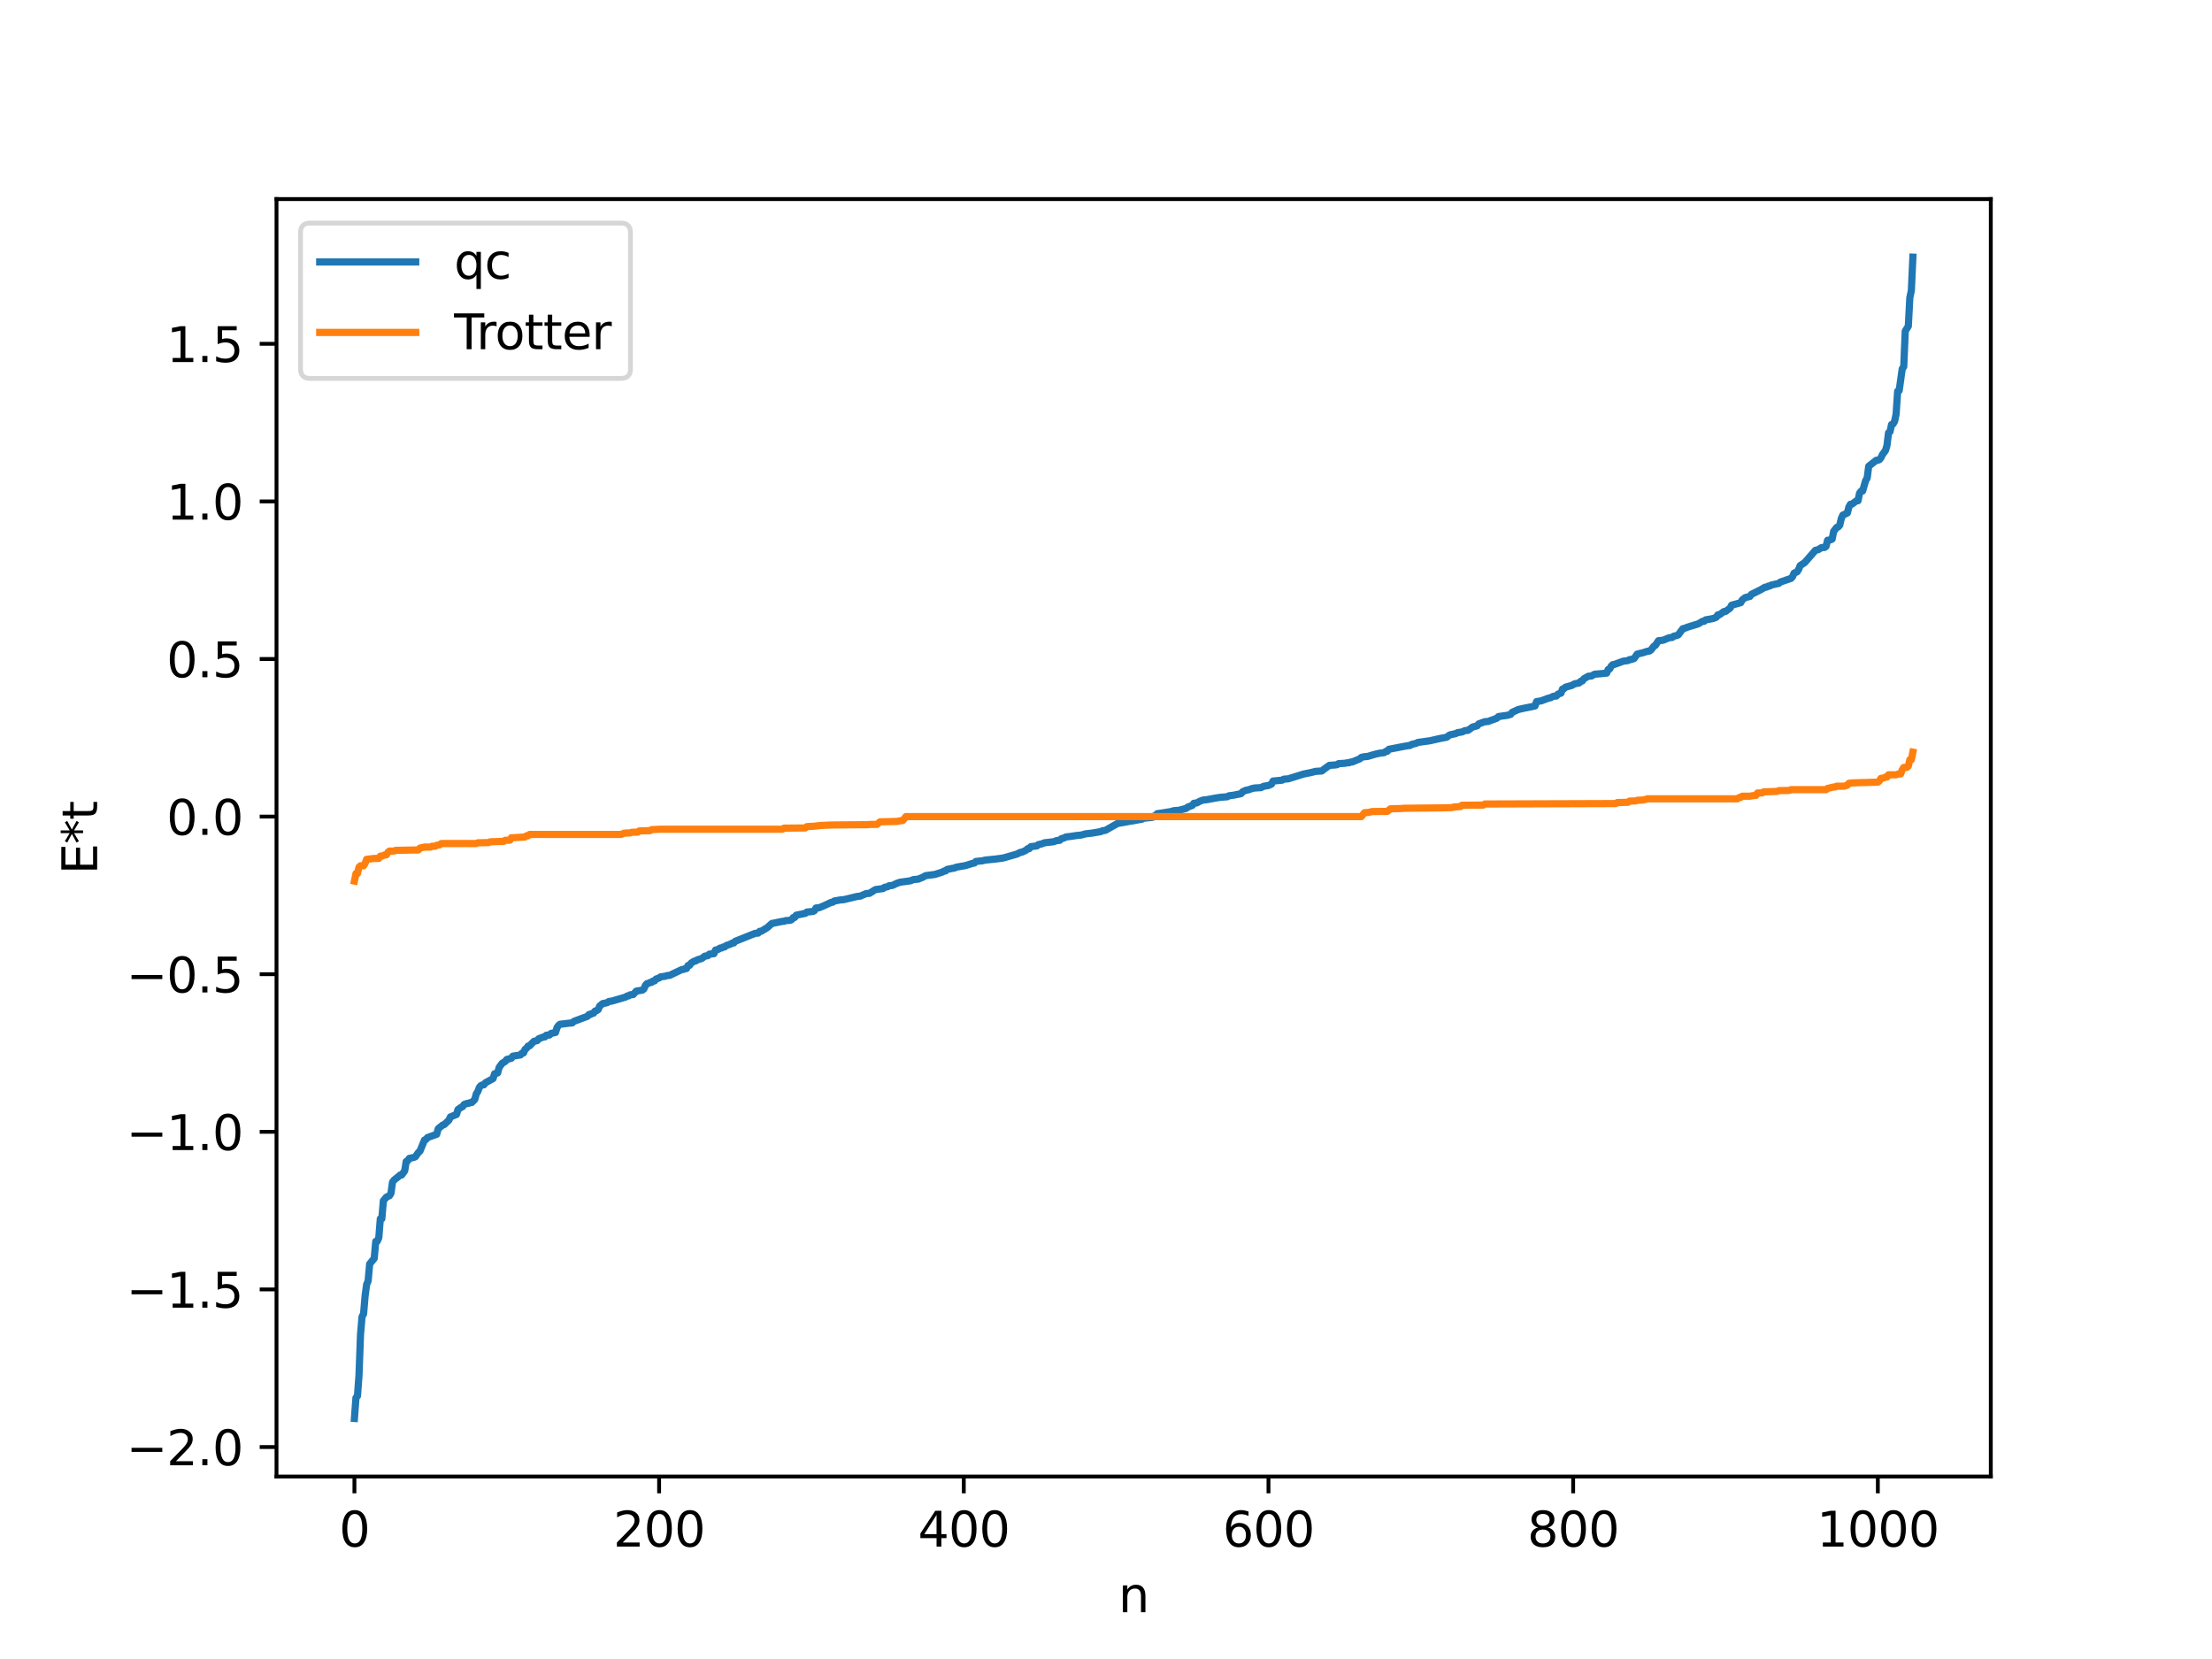 <?xml version="1.0" encoding="utf-8" standalone="no"?>
<!DOCTYPE svg PUBLIC "-//W3C//DTD SVG 1.1//EN"
  "http://www.w3.org/Graphics/SVG/1.1/DTD/svg11.dtd">
<svg xmlns:xlink="http://www.w3.org/1999/xlink" width="460.8pt" height="345.6pt" viewBox="0 0 460.8 345.6" xmlns="http://www.w3.org/2000/svg" version="1.1">
 <defs>
  <style type="text/css">*{stroke-linejoin: round; stroke-linecap: butt}</style>
 </defs>
 <g id="figure_1">
  <g id="patch_1">
   <path d="M 0 345.6 
L 460.8 345.6 
L 460.8 0 
L 0 0 
z
" style="fill: #ffffff"/>
  </g>
  <g id="axes_1">
   <g id="patch_2">
    <path d="M 57.6 307.584 
L 414.72 307.584 
L 414.72 41.472 
L 57.6 41.472 
z
" style="fill: #ffffff"/>
   </g>
   <g id="matplotlib.axis_1">
    <g id="xtick_1">
     <g id="line2d_1">
      <defs>
       <path id="m2923516358" d="M 0 0 
L 0 3.5 
" style="stroke: #000000; stroke-width: 0.8"/>
      </defs>
      <g>
       <use xlink:href="#m2923516358" x="73.833" y="307.584" style="stroke: #000000; stroke-width: 0.8"/>
      </g>
     </g>
     <g id="text_1">
      <!-- 0 -->
      <g transform="translate(70.651 322.182) scale(0.1 -0.1)">
       <defs>
        <path id="DejaVuSans-30" d="M 2034 4250 
Q 1547 4250 1301 3770 
Q 1056 3291 1056 2328 
Q 1056 1369 1301 889 
Q 1547 409 2034 409 
Q 2525 409 2770 889 
Q 3016 1369 3016 2328 
Q 3016 3291 2770 3770 
Q 2525 4250 2034 4250 
z
M 2034 4750 
Q 2819 4750 3233 4129 
Q 3647 3509 3647 2328 
Q 3647 1150 3233 529 
Q 2819 -91 2034 -91 
Q 1250 -91 836 529 
Q 422 1150 422 2328 
Q 422 3509 836 4129 
Q 1250 4750 2034 4750 
z
" transform="scale(0.016)"/>
       </defs>
       <use xlink:href="#DejaVuSans-30"/>
      </g>
     </g>
    </g>
    <g id="xtick_2">
     <g id="line2d_2">
      <g>
       <use xlink:href="#m2923516358" x="137.304" y="307.584" style="stroke: #000000; stroke-width: 0.8"/>
      </g>
     </g>
     <g id="text_2">
      <!-- 200 -->
      <g transform="translate(127.76 322.182) scale(0.1 -0.1)">
       <defs>
        <path id="DejaVuSans-32" d="M 1228 531 
L 3431 531 
L 3431 0 
L 469 0 
L 469 531 
Q 828 903 1448 1529 
Q 2069 2156 2228 2338 
Q 2531 2678 2651 2914 
Q 2772 3150 2772 3378 
Q 2772 3750 2511 3984 
Q 2250 4219 1831 4219 
Q 1534 4219 1204 4116 
Q 875 4013 500 3803 
L 500 4441 
Q 881 4594 1212 4672 
Q 1544 4750 1819 4750 
Q 2544 4750 2975 4387 
Q 3406 4025 3406 3419 
Q 3406 3131 3298 2873 
Q 3191 2616 2906 2266 
Q 2828 2175 2409 1742 
Q 1991 1309 1228 531 
z
" transform="scale(0.016)"/>
       </defs>
       <use xlink:href="#DejaVuSans-32"/>
       <use xlink:href="#DejaVuSans-30" x="63.623"/>
       <use xlink:href="#DejaVuSans-30" x="127.246"/>
      </g>
     </g>
    </g>
    <g id="xtick_3">
     <g id="line2d_3">
      <g>
       <use xlink:href="#m2923516358" x="200.775" y="307.584" style="stroke: #000000; stroke-width: 0.8"/>
      </g>
     </g>
     <g id="text_3">
      <!-- 400 -->
      <g transform="translate(191.231 322.182) scale(0.1 -0.1)">
       <defs>
        <path id="DejaVuSans-34" d="M 2419 4116 
L 825 1625 
L 2419 1625 
L 2419 4116 
z
M 2253 4666 
L 3047 4666 
L 3047 1625 
L 3713 1625 
L 3713 1100 
L 3047 1100 
L 3047 0 
L 2419 0 
L 2419 1100 
L 313 1100 
L 313 1709 
L 2253 4666 
z
" transform="scale(0.016)"/>
       </defs>
       <use xlink:href="#DejaVuSans-34"/>
       <use xlink:href="#DejaVuSans-30" x="63.623"/>
       <use xlink:href="#DejaVuSans-30" x="127.246"/>
      </g>
     </g>
    </g>
    <g id="xtick_4">
     <g id="line2d_4">
      <g>
       <use xlink:href="#m2923516358" x="264.246" y="307.584" style="stroke: #000000; stroke-width: 0.8"/>
      </g>
     </g>
     <g id="text_4">
      <!-- 600 -->
      <g transform="translate(254.702 322.182) scale(0.1 -0.1)">
       <defs>
        <path id="DejaVuSans-36" d="M 2113 2584 
Q 1688 2584 1439 2293 
Q 1191 2003 1191 1497 
Q 1191 994 1439 701 
Q 1688 409 2113 409 
Q 2538 409 2786 701 
Q 3034 994 3034 1497 
Q 3034 2003 2786 2293 
Q 2538 2584 2113 2584 
z
M 3366 4563 
L 3366 3988 
Q 3128 4100 2886 4159 
Q 2644 4219 2406 4219 
Q 1781 4219 1451 3797 
Q 1122 3375 1075 2522 
Q 1259 2794 1537 2939 
Q 1816 3084 2150 3084 
Q 2853 3084 3261 2657 
Q 3669 2231 3669 1497 
Q 3669 778 3244 343 
Q 2819 -91 2113 -91 
Q 1303 -91 875 529 
Q 447 1150 447 2328 
Q 447 3434 972 4092 
Q 1497 4750 2381 4750 
Q 2619 4750 2861 4703 
Q 3103 4656 3366 4563 
z
" transform="scale(0.016)"/>
       </defs>
       <use xlink:href="#DejaVuSans-36"/>
       <use xlink:href="#DejaVuSans-30" x="63.623"/>
       <use xlink:href="#DejaVuSans-30" x="127.246"/>
      </g>
     </g>
    </g>
    <g id="xtick_5">
     <g id="line2d_5">
      <g>
       <use xlink:href="#m2923516358" x="327.717" y="307.584" style="stroke: #000000; stroke-width: 0.8"/>
      </g>
     </g>
     <g id="text_5">
      <!-- 800 -->
      <g transform="translate(318.173 322.182) scale(0.1 -0.1)">
       <defs>
        <path id="DejaVuSans-38" d="M 2034 2216 
Q 1584 2216 1326 1975 
Q 1069 1734 1069 1313 
Q 1069 891 1326 650 
Q 1584 409 2034 409 
Q 2484 409 2743 651 
Q 3003 894 3003 1313 
Q 3003 1734 2745 1975 
Q 2488 2216 2034 2216 
z
M 1403 2484 
Q 997 2584 770 2862 
Q 544 3141 544 3541 
Q 544 4100 942 4425 
Q 1341 4750 2034 4750 
Q 2731 4750 3128 4425 
Q 3525 4100 3525 3541 
Q 3525 3141 3298 2862 
Q 3072 2584 2669 2484 
Q 3125 2378 3379 2068 
Q 3634 1759 3634 1313 
Q 3634 634 3220 271 
Q 2806 -91 2034 -91 
Q 1263 -91 848 271 
Q 434 634 434 1313 
Q 434 1759 690 2068 
Q 947 2378 1403 2484 
z
M 1172 3481 
Q 1172 3119 1398 2916 
Q 1625 2713 2034 2713 
Q 2441 2713 2670 2916 
Q 2900 3119 2900 3481 
Q 2900 3844 2670 4047 
Q 2441 4250 2034 4250 
Q 1625 4250 1398 4047 
Q 1172 3844 1172 3481 
z
" transform="scale(0.016)"/>
       </defs>
       <use xlink:href="#DejaVuSans-38"/>
       <use xlink:href="#DejaVuSans-30" x="63.623"/>
       <use xlink:href="#DejaVuSans-30" x="127.246"/>
      </g>
     </g>
    </g>
    <g id="xtick_6">
     <g id="line2d_6">
      <g>
       <use xlink:href="#m2923516358" x="391.188" y="307.584" style="stroke: #000000; stroke-width: 0.8"/>
      </g>
     </g>
     <g id="text_6">
      <!-- 1000 -->
      <g transform="translate(378.463 322.182) scale(0.1 -0.1)">
       <defs>
        <path id="DejaVuSans-31" d="M 794 531 
L 1825 531 
L 1825 4091 
L 703 3866 
L 703 4441 
L 1819 4666 
L 2450 4666 
L 2450 531 
L 3481 531 
L 3481 0 
L 794 0 
L 794 531 
z
" transform="scale(0.016)"/>
       </defs>
       <use xlink:href="#DejaVuSans-31"/>
       <use xlink:href="#DejaVuSans-30" x="63.623"/>
       <use xlink:href="#DejaVuSans-30" x="127.246"/>
       <use xlink:href="#DejaVuSans-30" x="190.869"/>
      </g>
     </g>
    </g>
    <g id="text_7">
     <!-- n -->
     <g transform="translate(232.991 335.861) scale(0.1 -0.1)">
      <defs>
       <path id="DejaVuSans-6e" d="M 3513 2113 
L 3513 0 
L 2938 0 
L 2938 2094 
Q 2938 2591 2744 2837 
Q 2550 3084 2163 3084 
Q 1697 3084 1428 2787 
Q 1159 2491 1159 1978 
L 1159 0 
L 581 0 
L 581 3500 
L 1159 3500 
L 1159 2956 
Q 1366 3272 1645 3428 
Q 1925 3584 2291 3584 
Q 2894 3584 3203 3211 
Q 3513 2838 3513 2113 
z
" transform="scale(0.016)"/>
      </defs>
      <use xlink:href="#DejaVuSans-6e"/>
     </g>
    </g>
   </g>
   <g id="matplotlib.axis_2">
    <g id="ytick_1">
     <g id="line2d_7">
      <defs>
       <path id="m0ee0816c03" d="M 0 0 
L -3.5 0 
" style="stroke: #000000; stroke-width: 0.8"/>
      </defs>
      <g>
       <use xlink:href="#m0ee0816c03" x="57.6" y="301.442" style="stroke: #000000; stroke-width: 0.8"/>
      </g>
     </g>
     <g id="text_8">
      <!-- −2.0 -->
      <g transform="translate(26.317 305.242) scale(0.1 -0.1)">
       <defs>
        <path id="DejaVuSans-2212" d="M 678 2272 
L 4684 2272 
L 4684 1741 
L 678 1741 
L 678 2272 
z
" transform="scale(0.016)"/>
        <path id="DejaVuSans-2e" d="M 684 794 
L 1344 794 
L 1344 0 
L 684 0 
L 684 794 
z
" transform="scale(0.016)"/>
       </defs>
       <use xlink:href="#DejaVuSans-2212"/>
       <use xlink:href="#DejaVuSans-32" x="83.789"/>
       <use xlink:href="#DejaVuSans-2e" x="147.412"/>
       <use xlink:href="#DejaVuSans-30" x="179.199"/>
      </g>
     </g>
    </g>
    <g id="ytick_2">
     <g id="line2d_8">
      <g>
       <use xlink:href="#m0ee0816c03" x="57.6" y="268.61" style="stroke: #000000; stroke-width: 0.8"/>
      </g>
     </g>
     <g id="text_9">
      <!-- −1.5 -->
      <g transform="translate(26.317 272.41) scale(0.1 -0.1)">
       <defs>
        <path id="DejaVuSans-35" d="M 691 4666 
L 3169 4666 
L 3169 4134 
L 1269 4134 
L 1269 2991 
Q 1406 3038 1543 3061 
Q 1681 3084 1819 3084 
Q 2600 3084 3056 2656 
Q 3513 2228 3513 1497 
Q 3513 744 3044 326 
Q 2575 -91 1722 -91 
Q 1428 -91 1123 -41 
Q 819 9 494 109 
L 494 744 
Q 775 591 1075 516 
Q 1375 441 1709 441 
Q 2250 441 2565 725 
Q 2881 1009 2881 1497 
Q 2881 1984 2565 2268 
Q 2250 2553 1709 2553 
Q 1456 2553 1204 2497 
Q 953 2441 691 2322 
L 691 4666 
z
" transform="scale(0.016)"/>
       </defs>
       <use xlink:href="#DejaVuSans-2212"/>
       <use xlink:href="#DejaVuSans-31" x="83.789"/>
       <use xlink:href="#DejaVuSans-2e" x="147.412"/>
       <use xlink:href="#DejaVuSans-35" x="179.199"/>
      </g>
     </g>
    </g>
    <g id="ytick_3">
     <g id="line2d_9">
      <g>
       <use xlink:href="#m0ee0816c03" x="57.6" y="235.778" style="stroke: #000000; stroke-width: 0.8"/>
      </g>
     </g>
     <g id="text_10">
      <!-- −1.0 -->
      <g transform="translate(26.317 239.578) scale(0.1 -0.1)">
       <use xlink:href="#DejaVuSans-2212"/>
       <use xlink:href="#DejaVuSans-31" x="83.789"/>
       <use xlink:href="#DejaVuSans-2e" x="147.412"/>
       <use xlink:href="#DejaVuSans-30" x="179.199"/>
      </g>
     </g>
    </g>
    <g id="ytick_4">
     <g id="line2d_10">
      <g>
       <use xlink:href="#m0ee0816c03" x="57.6" y="202.946" style="stroke: #000000; stroke-width: 0.8"/>
      </g>
     </g>
     <g id="text_11">
      <!-- −0.5 -->
      <g transform="translate(26.317 206.746) scale(0.1 -0.1)">
       <use xlink:href="#DejaVuSans-2212"/>
       <use xlink:href="#DejaVuSans-30" x="83.789"/>
       <use xlink:href="#DejaVuSans-2e" x="147.412"/>
       <use xlink:href="#DejaVuSans-35" x="179.199"/>
      </g>
     </g>
    </g>
    <g id="ytick_5">
     <g id="line2d_11">
      <g>
       <use xlink:href="#m0ee0816c03" x="57.6" y="170.114" style="stroke: #000000; stroke-width: 0.8"/>
      </g>
     </g>
     <g id="text_12">
      <!-- 0.0 -->
      <g transform="translate(34.697 173.914) scale(0.1 -0.1)">
       <use xlink:href="#DejaVuSans-30"/>
       <use xlink:href="#DejaVuSans-2e" x="63.623"/>
       <use xlink:href="#DejaVuSans-30" x="95.41"/>
      </g>
     </g>
    </g>
    <g id="ytick_6">
     <g id="line2d_12">
      <g>
       <use xlink:href="#m0ee0816c03" x="57.6" y="137.282" style="stroke: #000000; stroke-width: 0.8"/>
      </g>
     </g>
     <g id="text_13">
      <!-- 0.5 -->
      <g transform="translate(34.697 141.082) scale(0.1 -0.1)">
       <use xlink:href="#DejaVuSans-30"/>
       <use xlink:href="#DejaVuSans-2e" x="63.623"/>
       <use xlink:href="#DejaVuSans-35" x="95.41"/>
      </g>
     </g>
    </g>
    <g id="ytick_7">
     <g id="line2d_13">
      <g>
       <use xlink:href="#m0ee0816c03" x="57.6" y="104.45" style="stroke: #000000; stroke-width: 0.8"/>
      </g>
     </g>
     <g id="text_14">
      <!-- 1.0 -->
      <g transform="translate(34.697 108.25) scale(0.1 -0.1)">
       <use xlink:href="#DejaVuSans-31"/>
       <use xlink:href="#DejaVuSans-2e" x="63.623"/>
       <use xlink:href="#DejaVuSans-30" x="95.41"/>
      </g>
     </g>
    </g>
    <g id="ytick_8">
     <g id="line2d_14">
      <g>
       <use xlink:href="#m0ee0816c03" x="57.6" y="71.618" style="stroke: #000000; stroke-width: 0.8"/>
      </g>
     </g>
     <g id="text_15">
      <!-- 1.5 -->
      <g transform="translate(34.697 75.418) scale(0.1 -0.1)">
       <use xlink:href="#DejaVuSans-31"/>
       <use xlink:href="#DejaVuSans-2e" x="63.623"/>
       <use xlink:href="#DejaVuSans-35" x="95.41"/>
      </g>
     </g>
    </g>
    <g id="text_16">
     <!-- E*t -->
     <g transform="translate(20.238 182.148) rotate(-90) scale(0.1 -0.1)">
      <defs>
       <path id="DejaVuSans-45" d="M 628 4666 
L 3578 4666 
L 3578 4134 
L 1259 4134 
L 1259 2753 
L 3481 2753 
L 3481 2222 
L 1259 2222 
L 1259 531 
L 3634 531 
L 3634 0 
L 628 0 
L 628 4666 
z
" transform="scale(0.016)"/>
       <path id="DejaVuSans-2a" d="M 3009 3897 
L 1888 3291 
L 3009 2681 
L 2828 2375 
L 1778 3009 
L 1778 1831 
L 1422 1831 
L 1422 3009 
L 372 2375 
L 191 2681 
L 1313 3291 
L 191 3897 
L 372 4206 
L 1422 3572 
L 1422 4750 
L 1778 4750 
L 1778 3572 
L 2828 4206 
L 3009 3897 
z
" transform="scale(0.016)"/>
       <path id="DejaVuSans-74" d="M 1172 4494 
L 1172 3500 
L 2356 3500 
L 2356 3053 
L 1172 3053 
L 1172 1153 
Q 1172 725 1289 603 
Q 1406 481 1766 481 
L 2356 481 
L 2356 0 
L 1766 0 
Q 1100 0 847 248 
Q 594 497 594 1153 
L 594 3053 
L 172 3053 
L 172 3500 
L 594 3500 
L 594 4494 
L 1172 4494 
z
" transform="scale(0.016)"/>
      </defs>
      <use xlink:href="#DejaVuSans-45"/>
      <use xlink:href="#DejaVuSans-2a" x="63.184"/>
      <use xlink:href="#DejaVuSans-74" x="113.184"/>
     </g>
    </g>
   </g>
   <g id="line2d_15">
    <path d="M 73.833 295.488 
L 74.15 291.185 
L 74.467 290.807 
L 74.785 286.503 
L 75.102 278.033 
L 75.42 274.28 
L 75.737 273.729 
L 76.054 269.977 
L 76.372 267.603 
L 76.689 266.831 
L 77.006 263.3 
L 77.958 262.149 
L 78.276 258.61 
L 78.593 258.566 
L 78.91 257.846 
L 79.228 253.889 
L 79.545 253.885 
L 79.862 250.141 
L 80.497 249.376 
L 81.132 249.088 
L 81.449 248.589 
L 81.767 246.262 
L 82.084 245.837 
L 83.036 245.073 
L 83.353 244.785 
L 83.671 244.777 
L 84.305 243.907 
L 84.623 241.958 
L 84.94 241.79 
L 85.258 241.319 
L 86.21 241.111 
L 86.527 240.975 
L 87.162 240.085 
L 87.479 239.811 
L 88.431 237.487 
L 88.748 237.358 
L 89.066 236.967 
L 90.97 236.293 
L 91.287 235.13 
L 92.239 234.356 
L 92.557 234.259 
L 93.509 233.352 
L 93.826 232.681 
L 95.096 232.157 
L 95.413 231.133 
L 96.048 230.681 
L 96.365 230.534 
L 96.682 230.076 
L 97.317 229.859 
L 97.634 229.839 
L 97.952 229.69 
L 98.269 229.674 
L 98.904 229.049 
L 99.221 227.854 
L 99.539 227.381 
L 99.856 226.532 
L 100.173 226.153 
L 100.491 226.004 
L 100.808 225.992 
L 101.125 225.556 
L 102.712 224.695 
L 103.029 223.679 
L 103.664 223.519 
L 103.981 222.356 
L 104.616 221.496 
L 105.251 221.118 
L 105.568 220.704 
L 106.52 220.461 
L 106.838 220.013 
L 108.424 219.767 
L 108.742 219.39 
L 109.059 219.357 
L 109.377 218.603 
L 109.694 218.364 
L 110.011 217.916 
L 110.329 217.867 
L 110.963 217.193 
L 111.281 216.9 
L 111.915 216.779 
L 112.233 216.386 
L 112.867 216.158 
L 113.185 216.017 
L 113.502 216.014 
L 113.82 215.651 
L 114.454 215.622 
L 114.772 215.287 
L 115.724 215.08 
L 116.041 214.061 
L 116.358 213.613 
L 116.676 213.37 
L 118.58 213.147 
L 119.215 213.09 
L 119.532 212.775 
L 122.388 211.714 
L 122.705 211.327 
L 123.023 211.326 
L 123.34 211.105 
L 123.658 211.061 
L 123.975 210.613 
L 124.292 210.531 
L 124.61 210.325 
L 124.927 209.57 
L 125.562 209.066 
L 126.514 208.868 
L 126.831 208.631 
L 127.466 208.542 
L 130.322 207.708 
L 130.639 207.489 
L 130.957 207.466 
L 131.274 207.239 
L 131.909 207.18 
L 132.543 206.471 
L 133.496 206.31 
L 133.813 206.256 
L 134.13 206.022 
L 134.448 205.267 
L 134.765 204.913 
L 135.082 204.869 
L 135.4 204.662 
L 135.717 204.65 
L 136.034 204.361 
L 136.352 204.346 
L 136.669 203.954 
L 137.304 203.733 
L 137.621 203.487 
L 138.573 203.373 
L 138.891 203.242 
L 139.525 203.178 
L 142.064 201.961 
L 142.381 201.953 
L 142.699 201.781 
L 143.016 201.765 
L 143.334 201.13 
L 143.651 201.099 
L 143.968 200.633 
L 144.603 200.23 
L 144.92 200.192 
L 145.238 199.96 
L 146.19 199.675 
L 146.824 199.184 
L 147.459 199.085 
L 147.777 198.76 
L 148.729 198.666 
L 149.046 197.916 
L 149.681 197.757 
L 149.998 197.501 
L 150.315 197.489 
L 150.633 197.284 
L 150.95 197.272 
L 151.267 196.985 
L 152.22 196.659 
L 152.537 196.453 
L 152.854 196.446 
L 153.172 196.086 
L 157.297 194.433 
L 157.932 194.386 
L 158.249 194.02 
L 158.567 194.004 
L 159.836 193.239 
L 160.788 192.384 
L 163.01 191.931 
L 163.327 191.925 
L 163.644 191.783 
L 164.596 191.716 
L 164.914 191.574 
L 165.231 191.156 
L 165.548 191.121 
L 165.866 190.653 
L 167.77 190.264 
L 168.087 189.997 
L 169.357 189.875 
L 169.674 189.7 
L 169.991 189.148 
L 170.626 189.1 
L 171.578 188.711 
L 173.165 187.975 
L 173.482 187.938 
L 173.8 187.694 
L 175.069 187.471 
L 175.704 187.428 
L 176.339 187.276 
L 178.56 186.744 
L 179.195 186.683 
L 180.464 186.136 
L 181.099 186.108 
L 182.368 185.318 
L 183.955 185.101 
L 184.272 184.844 
L 184.907 184.727 
L 185.224 184.509 
L 185.859 184.465 
L 186.811 184.02 
L 187.446 183.793 
L 189.667 183.486 
L 190.302 183.226 
L 191.254 183.147 
L 192.206 182.764 
L 192.841 182.406 
L 194.745 182.165 
L 196.332 181.659 
L 196.649 181.456 
L 196.967 181.435 
L 197.284 181.12 
L 198.236 180.929 
L 198.871 180.821 
L 199.188 180.654 
L 201.092 180.324 
L 202.679 179.832 
L 202.996 179.778 
L 203.314 179.45 
L 204.583 179.331 
L 205.218 179.177 
L 207.439 178.95 
L 208.391 178.823 
L 209.026 178.727 
L 211.882 177.907 
L 212.517 177.568 
L 212.834 177.539 
L 213.469 177.256 
L 213.786 177.089 
L 214.104 176.784 
L 214.421 176.779 
L 214.739 176.374 
L 216.008 176.215 
L 216.325 175.94 
L 216.96 175.81 
L 217.595 175.567 
L 219.499 175.346 
L 220.134 175.105 
L 220.768 175.05 
L 221.086 174.717 
L 221.72 174.544 
L 222.038 174.353 
L 222.99 174.248 
L 224.259 174.052 
L 225.211 173.962 
L 226.163 173.701 
L 227.433 173.561 
L 229.337 173.235 
L 229.654 173.063 
L 230.289 172.975 
L 232.193 171.884 
L 232.828 171.538 
L 237.905 170.651 
L 238.223 170.457 
L 240.127 170.261 
L 240.444 169.978 
L 240.762 169.898 
L 241.079 169.495 
L 242.031 169.376 
L 242.666 169.264 
L 243.935 169.064 
L 244.57 168.873 
L 245.522 168.809 
L 247.109 168.404 
L 247.426 168.126 
L 248.378 167.792 
L 248.696 167.345 
L 249.33 167.252 
L 249.965 166.906 
L 250.6 166.67 
L 251.552 166.563 
L 253.139 166.263 
L 254.091 166.111 
L 255.677 165.976 
L 255.995 165.774 
L 256.947 165.657 
L 258.534 165.331 
L 258.851 164.944 
L 259.486 164.648 
L 260.12 164.522 
L 260.755 164.286 
L 261.39 164.149 
L 262.659 164.081 
L 263.294 163.783 
L 264.246 163.632 
L 264.881 163.338 
L 265.198 162.705 
L 267.102 162.523 
L 267.42 162.322 
L 268.372 162.241 
L 271.545 161.252 
L 272.18 161.121 
L 273.132 160.93 
L 274.084 160.685 
L 275.353 160.607 
L 275.988 160.112 
L 276.94 159.438 
L 278.21 159.348 
L 278.527 159.299 
L 278.844 159.083 
L 280.114 159.006 
L 280.748 158.893 
L 281.066 158.889 
L 281.383 158.742 
L 281.7 158.733 
L 282.653 158.33 
L 283.287 158.079 
L 283.605 157.77 
L 284.239 157.636 
L 284.874 157.587 
L 286.143 157.212 
L 286.778 157.042 
L 287.413 156.905 
L 288.365 156.787 
L 288.682 156.538 
L 289 156.507 
L 289.317 156.094 
L 292.491 155.48 
L 293.443 155.323 
L 293.76 155.291 
L 294.077 155.068 
L 295.029 154.846 
L 295.347 154.666 
L 297.886 154.313 
L 299.79 153.88 
L 301.377 153.575 
L 302.011 153.093 
L 303.281 152.815 
L 303.598 152.634 
L 304.55 152.484 
L 305.185 152.199 
L 305.82 152.141 
L 306.772 151.452 
L 307.724 151.202 
L 308.041 150.803 
L 309.31 150.344 
L 309.945 150.306 
L 311.215 149.848 
L 311.849 149.601 
L 312.167 149.275 
L 313.119 149.135 
L 314.071 149.002 
L 314.705 148.809 
L 315.023 148.382 
L 316.292 147.808 
L 317.244 147.585 
L 319.148 147.204 
L 319.783 147.059 
L 320.1 146.155 
L 321.053 146.001 
L 322.639 145.413 
L 322.957 145.376 
L 323.591 145.046 
L 324.226 144.992 
L 324.543 144.607 
L 325.178 144.396 
L 325.496 143.544 
L 325.813 143.457 
L 326.13 143.149 
L 327.4 142.799 
L 328.034 142.453 
L 328.986 142.258 
L 329.304 141.913 
L 329.621 141.863 
L 329.939 141.406 
L 330.573 141.04 
L 330.891 140.87 
L 331.525 140.827 
L 332.16 140.455 
L 333.747 140.318 
L 334.699 140.222 
L 335.016 139.468 
L 335.334 139.349 
L 335.651 138.767 
L 335.968 138.46 
L 336.286 138.42 
L 336.92 138.185 
L 338.19 137.726 
L 339.142 137.61 
L 339.459 137.41 
L 339.777 137.4 
L 340.411 137.179 
L 341.046 136.269 
L 342.315 135.957 
L 343.267 135.648 
L 343.585 135.634 
L 343.902 135.423 
L 344.537 134.62 
L 344.854 134.43 
L 345.489 133.471 
L 346.441 133.374 
L 347.71 132.85 
L 348.345 132.8 
L 348.662 132.531 
L 349.297 132.391 
L 349.615 132.247 
L 350.567 130.967 
L 350.884 130.911 
L 351.519 130.66 
L 352.471 130.361 
L 353.74 129.973 
L 354.692 129.423 
L 355.01 129.419 
L 355.327 129.122 
L 356.279 128.963 
L 356.914 128.832 
L 357.548 128.577 
L 357.866 128.071 
L 358.183 128.067 
L 359.135 127.392 
L 359.453 127.378 
L 360.405 126.687 
L 360.722 126.077 
L 362.626 125.547 
L 362.943 124.96 
L 363.578 124.48 
L 364.53 124.254 
L 364.848 123.816 
L 366.752 122.872 
L 367.704 122.312 
L 368.021 122.307 
L 368.339 122.102 
L 368.656 122.084 
L 368.973 121.882 
L 370.243 121.596 
L 370.56 121.527 
L 370.877 121.253 
L 373.099 120.488 
L 373.416 120.141 
L 373.734 119.396 
L 374.368 119.123 
L 374.686 118.625 
L 375.003 117.829 
L 375.955 117.198 
L 378.177 114.646 
L 378.811 114.492 
L 379.446 114.076 
L 380.081 114.049 
L 380.398 113.816 
L 380.715 112.553 
L 381.35 112.458 
L 381.667 112.301 
L 381.985 110.687 
L 382.62 109.867 
L 382.937 109.763 
L 383.254 109.393 
L 383.572 108.033 
L 383.889 107.309 
L 384.841 106.866 
L 385.158 105.612 
L 385.476 105.048 
L 385.793 105.022 
L 386.745 104.316 
L 387.062 104.312 
L 387.38 102.738 
L 387.697 102.327 
L 388.015 102.292 
L 388.649 100.106 
L 388.967 99.597 
L 389.284 97.127 
L 390.871 95.881 
L 391.188 95.88 
L 391.505 95.749 
L 391.823 95.377 
L 392.14 94.699 
L 392.775 93.855 
L 393.092 92.811 
L 393.41 90.177 
L 393.727 89.925 
L 394.044 88.444 
L 394.362 88.312 
L 394.679 87.762 
L 394.996 86.263 
L 395.314 81.494 
L 395.631 81.362 
L 396.266 76.85 
L 396.583 76.391 
L 396.9 68.955 
L 397.535 67.955 
L 397.853 62.004 
L 398.17 60.518 
L 398.487 53.568 
L 398.487 53.568 
" clip-path="url(#p4e36eb5684)" style="fill: none; stroke: #1f77b4; stroke-width: 1.5; stroke-linecap: square"/>
   </g>
   <g id="line2d_16">
    <path d="M 73.833 183.542 
L 74.15 181.975 
L 74.467 181.975 
L 74.785 180.636 
L 75.102 180.358 
L 75.737 180.358 
L 76.054 179.857 
L 76.372 179.011 
L 77.958 178.828 
L 78.91 178.828 
L 79.228 178.351 
L 79.545 178.351 
L 80.18 178.071 
L 80.497 178.071 
L 80.815 177.543 
L 81.132 177.295 
L 82.084 177.291 
L 82.401 177.144 
L 87.162 177.055 
L 87.479 176.672 
L 88.431 176.455 
L 89.7 176.455 
L 90.018 176.286 
L 90.653 176.286 
L 90.97 176.09 
L 91.605 175.987 
L 91.922 175.724 
L 99.221 175.724 
L 99.539 175.567 
L 101.76 175.53 
L 102.077 175.367 
L 104.934 175.267 
L 105.251 175.044 
L 106.203 175.033 
L 106.52 174.53 
L 109.377 174.364 
L 109.694 174.11 
L 110.011 174.11 
L 110.329 173.829 
L 129.37 173.829 
L 130.005 173.577 
L 130.639 173.519 
L 131.274 173.509 
L 131.591 173.379 
L 132.861 173.349 
L 133.178 173.098 
L 135.4 173.045 
L 135.717 172.83 
L 137.621 172.741 
L 163.01 172.741 
L 163.327 172.518 
L 167.77 172.478 
L 168.087 172.202 
L 169.357 172.129 
L 170.943 171.968 
L 172.53 171.888 
L 173.8 171.854 
L 180.781 171.795 
L 181.416 171.738 
L 182.686 171.738 
L 183.32 171.202 
L 186.811 171.119 
L 187.446 171.002 
L 188.081 170.922 
L 188.715 170.114 
L 283.605 170.114 
L 284.239 169.307 
L 285.191 169.227 
L 285.826 169.062 
L 289 169.026 
L 289.634 168.491 
L 291.856 168.434 
L 292.491 168.375 
L 300.424 168.295 
L 301.694 168.261 
L 302.329 168.261 
L 302.963 168.1 
L 304.233 168.026 
L 304.55 167.751 
L 308.993 167.71 
L 309.31 167.488 
L 336.603 167.398 
L 336.92 167.184 
L 339.142 167.131 
L 339.459 166.88 
L 340.729 166.85 
L 341.046 166.719 
L 342.315 166.652 
L 343.267 166.4 
L 361.991 166.4 
L 362.309 166.119 
L 362.626 166.119 
L 362.943 165.865 
L 364.53 165.865 
L 365.165 165.749 
L 365.8 165.699 
L 366.117 165.196 
L 367.069 165.184 
L 367.386 164.961 
L 370.243 164.861 
L 370.56 164.699 
L 372.781 164.662 
L 373.099 164.505 
L 380.398 164.505 
L 380.715 164.241 
L 381.985 163.942 
L 382.302 163.942 
L 382.62 163.773 
L 384.206 163.773 
L 384.841 163.556 
L 385.158 163.174 
L 385.793 163.093 
L 391.188 162.934 
L 391.505 162.685 
L 391.823 162.158 
L 392.458 162.051 
L 392.775 161.878 
L 393.092 161.878 
L 393.41 161.401 
L 394.996 161.401 
L 395.314 161.27 
L 395.948 161.218 
L 396.266 160.372 
L 396.583 159.871 
L 397.218 159.871 
L 397.535 159.593 
L 397.853 158.253 
L 398.17 158.253 
L 398.487 156.686 
L 398.487 156.686 
" clip-path="url(#p4e36eb5684)" style="fill: none; stroke: #ff7f0e; stroke-width: 1.5; stroke-linecap: square"/>
   </g>
   <g id="patch_3">
    <path d="M 57.6 307.584 
L 57.6 41.472 
" style="fill: none; stroke: #000000; stroke-width: 0.8; stroke-linejoin: miter; stroke-linecap: square"/>
   </g>
   <g id="patch_4">
    <path d="M 414.72 307.584 
L 414.72 41.472 
" style="fill: none; stroke: #000000; stroke-width: 0.8; stroke-linejoin: miter; stroke-linecap: square"/>
   </g>
   <g id="patch_5">
    <path d="M 57.6 307.584 
L 414.72 307.584 
" style="fill: none; stroke: #000000; stroke-width: 0.8; stroke-linejoin: miter; stroke-linecap: square"/>
   </g>
   <g id="patch_6">
    <path d="M 57.6 41.472 
L 414.72 41.472 
" style="fill: none; stroke: #000000; stroke-width: 0.8; stroke-linejoin: miter; stroke-linecap: square"/>
   </g>
   <g id="legend_1">
    <g id="patch_7">
     <path d="M 64.6 78.828 
L 129.342 78.828 
Q 131.342 78.828 131.342 76.828 
L 131.342 48.472 
Q 131.342 46.472 129.342 46.472 
L 64.6 46.472 
Q 62.6 46.472 62.6 48.472 
L 62.6 76.828 
Q 62.6 78.828 64.6 78.828 
z
" style="fill: #ffffff; opacity: 0.8; stroke: #cccccc; stroke-linejoin: miter"/>
    </g>
    <g id="line2d_17">
     <path d="M 66.6 54.57 
L 76.6 54.57 
L 86.6 54.57 
" style="fill: none; stroke: #1f77b4; stroke-width: 1.5; stroke-linecap: square"/>
    </g>
    <g id="text_17">
     <!-- qc -->
     <g transform="translate(94.6 58.07) scale(0.1 -0.1)">
      <defs>
       <path id="DejaVuSans-71" d="M 947 1747 
Q 947 1113 1208 752 
Q 1469 391 1925 391 
Q 2381 391 2643 752 
Q 2906 1113 2906 1747 
Q 2906 2381 2643 2742 
Q 2381 3103 1925 3103 
Q 1469 3103 1208 2742 
Q 947 2381 947 1747 
z
M 2906 525 
Q 2725 213 2448 61 
Q 2172 -91 1784 -91 
Q 1150 -91 751 415 
Q 353 922 353 1747 
Q 353 2572 751 3078 
Q 1150 3584 1784 3584 
Q 2172 3584 2448 3432 
Q 2725 3281 2906 2969 
L 2906 3500 
L 3481 3500 
L 3481 -1331 
L 2906 -1331 
L 2906 525 
z
" transform="scale(0.016)"/>
       <path id="DejaVuSans-63" d="M 3122 3366 
L 3122 2828 
Q 2878 2963 2633 3030 
Q 2388 3097 2138 3097 
Q 1578 3097 1268 2742 
Q 959 2388 959 1747 
Q 959 1106 1268 751 
Q 1578 397 2138 397 
Q 2388 397 2633 464 
Q 2878 531 3122 666 
L 3122 134 
Q 2881 22 2623 -34 
Q 2366 -91 2075 -91 
Q 1284 -91 818 406 
Q 353 903 353 1747 
Q 353 2603 823 3093 
Q 1294 3584 2113 3584 
Q 2378 3584 2631 3529 
Q 2884 3475 3122 3366 
z
" transform="scale(0.016)"/>
      </defs>
      <use xlink:href="#DejaVuSans-71"/>
      <use xlink:href="#DejaVuSans-63" x="63.477"/>
     </g>
    </g>
    <g id="line2d_18">
     <path d="M 66.6 69.249 
L 76.6 69.249 
L 86.6 69.249 
" style="fill: none; stroke: #ff7f0e; stroke-width: 1.5; stroke-linecap: square"/>
    </g>
    <g id="text_18">
     <!-- Trotter -->
     <g transform="translate(94.6 72.749) scale(0.1 -0.1)">
      <defs>
       <path id="DejaVuSans-54" d="M -19 4666 
L 3928 4666 
L 3928 4134 
L 2272 4134 
L 2272 0 
L 1638 0 
L 1638 4134 
L -19 4134 
L -19 4666 
z
" transform="scale(0.016)"/>
       <path id="DejaVuSans-72" d="M 2631 2963 
Q 2534 3019 2420 3045 
Q 2306 3072 2169 3072 
Q 1681 3072 1420 2755 
Q 1159 2438 1159 1844 
L 1159 0 
L 581 0 
L 581 3500 
L 1159 3500 
L 1159 2956 
Q 1341 3275 1631 3429 
Q 1922 3584 2338 3584 
Q 2397 3584 2469 3576 
Q 2541 3569 2628 3553 
L 2631 2963 
z
" transform="scale(0.016)"/>
       <path id="DejaVuSans-6f" d="M 1959 3097 
Q 1497 3097 1228 2736 
Q 959 2375 959 1747 
Q 959 1119 1226 758 
Q 1494 397 1959 397 
Q 2419 397 2687 759 
Q 2956 1122 2956 1747 
Q 2956 2369 2687 2733 
Q 2419 3097 1959 3097 
z
M 1959 3584 
Q 2709 3584 3137 3096 
Q 3566 2609 3566 1747 
Q 3566 888 3137 398 
Q 2709 -91 1959 -91 
Q 1206 -91 779 398 
Q 353 888 353 1747 
Q 353 2609 779 3096 
Q 1206 3584 1959 3584 
z
" transform="scale(0.016)"/>
       <path id="DejaVuSans-65" d="M 3597 1894 
L 3597 1613 
L 953 1613 
Q 991 1019 1311 708 
Q 1631 397 2203 397 
Q 2534 397 2845 478 
Q 3156 559 3463 722 
L 3463 178 
Q 3153 47 2828 -22 
Q 2503 -91 2169 -91 
Q 1331 -91 842 396 
Q 353 884 353 1716 
Q 353 2575 817 3079 
Q 1281 3584 2069 3584 
Q 2775 3584 3186 3129 
Q 3597 2675 3597 1894 
z
M 3022 2063 
Q 3016 2534 2758 2815 
Q 2500 3097 2075 3097 
Q 1594 3097 1305 2825 
Q 1016 2553 972 2059 
L 3022 2063 
z
" transform="scale(0.016)"/>
      </defs>
      <use xlink:href="#DejaVuSans-54"/>
      <use xlink:href="#DejaVuSans-72" x="46.334"/>
      <use xlink:href="#DejaVuSans-6f" x="85.197"/>
      <use xlink:href="#DejaVuSans-74" x="146.379"/>
      <use xlink:href="#DejaVuSans-74" x="185.588"/>
      <use xlink:href="#DejaVuSans-65" x="224.797"/>
      <use xlink:href="#DejaVuSans-72" x="286.32"/>
     </g>
    </g>
   </g>
  </g>
 </g>
 <defs>
  <clipPath id="p4e36eb5684">
   <rect x="57.6" y="41.472" width="357.12" height="266.112"/>
  </clipPath>
 </defs>
</svg>
